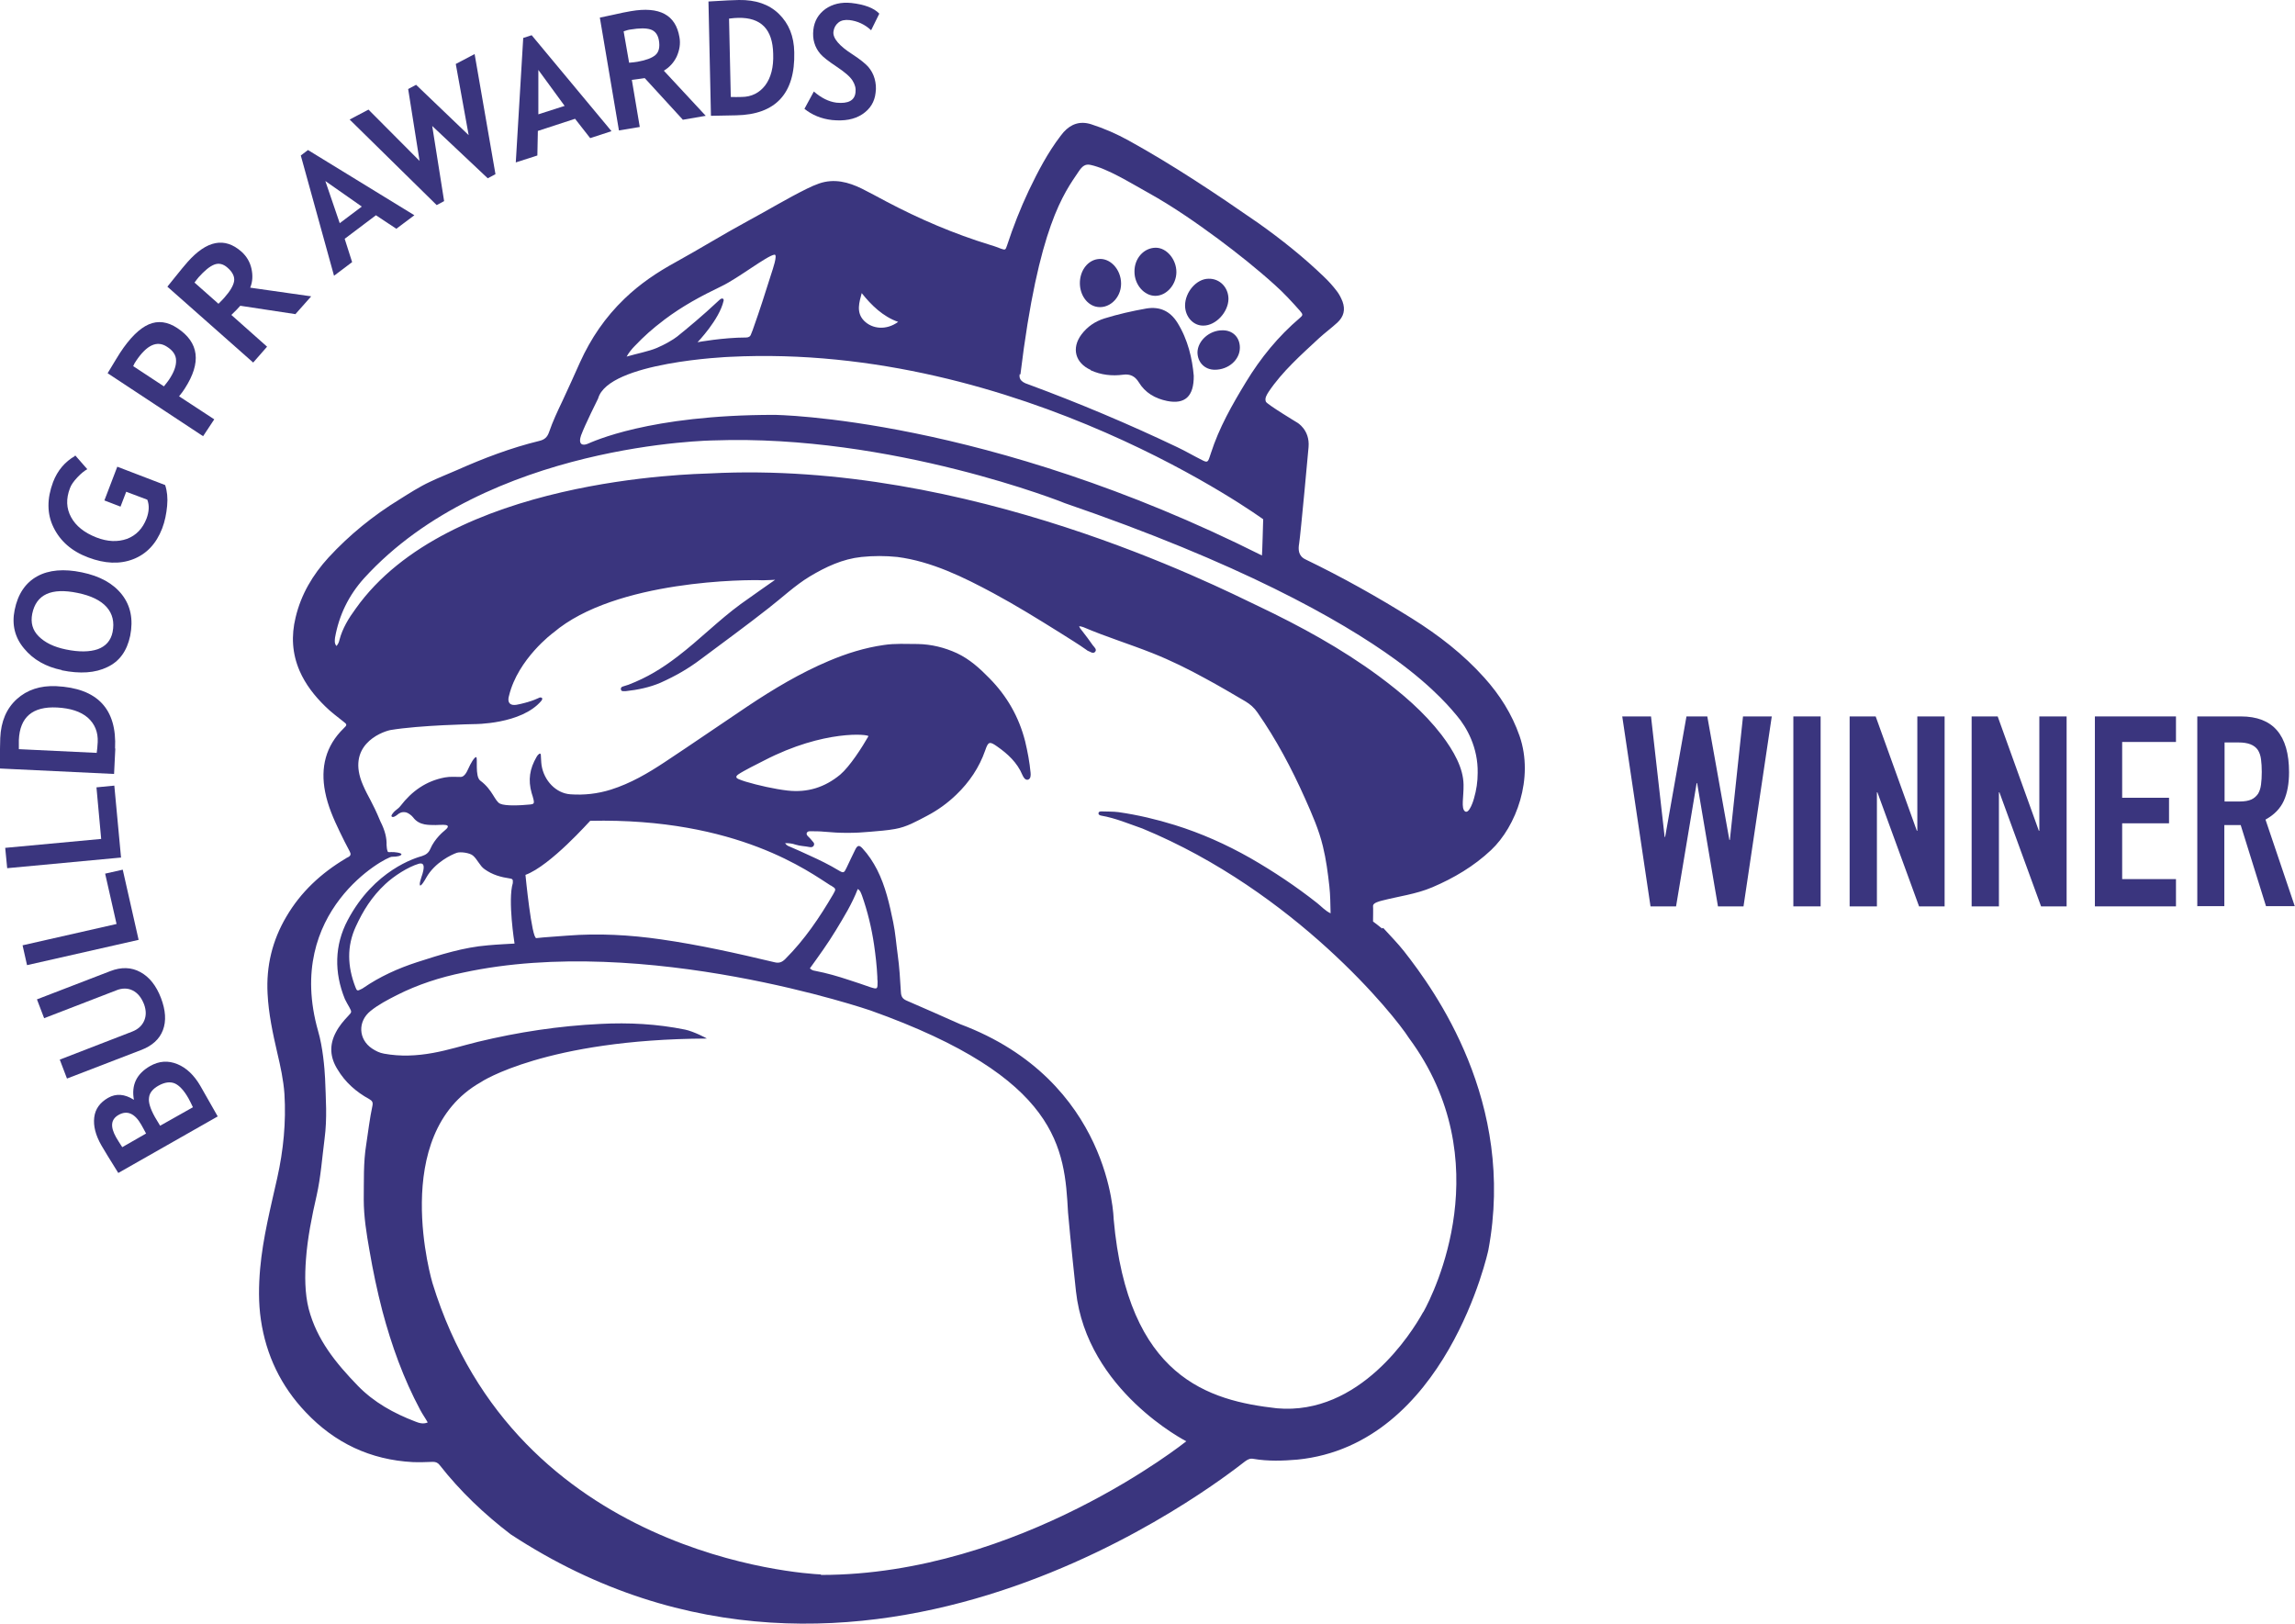 <?xml version="1.0" encoding="UTF-8"?> <svg xmlns="http://www.w3.org/2000/svg" id="Layer_1" width="92.55" height="65.5" viewBox="0 0 92.55 65.5"><defs><style>.cls-1{fill:#3a357e;}</style></defs><path class="cls-1" d="m8.08,43.79l.7,1.23-4.01,2.28c-.33-.53-.56-.9-.68-1.11-.24-.42-.33-.79-.29-1.13.04-.34.23-.6.56-.79.32-.18.66-.16,1.04.08-.11-.6.11-1.05.65-1.36.37-.21.73-.23,1.1-.08.37.15.68.45.93.88Zm-3.15,2.47l.96-.55c-.06-.11-.12-.23-.19-.35-.26-.46-.57-.6-.92-.4-.31.18-.34.47-.1.9.06.11.15.24.25.4Zm1.52-.86l1.33-.75c-.07-.15-.13-.27-.18-.36-.18-.32-.37-.52-.55-.6-.19-.08-.41-.05-.66.09-.23.13-.36.29-.38.48-.03.19.05.45.24.79.04.07.11.19.21.35Z"></path><path class="cls-1" d="m2.7,43.49l-.29-.76,2.92-1.13c.23-.09.39-.23.48-.43.09-.2.09-.42,0-.67-.11-.28-.26-.46-.46-.56-.2-.1-.43-.1-.67,0l-2.9,1.12-.29-.76,2.96-1.14c.44-.17.85-.16,1.21.04.37.2.64.55.83,1.04.19.5.22.93.08,1.3s-.44.64-.9.81l-2.96,1.14Z"></path><path class="cls-1" d="m5.59,37.9l-4.5,1.02-.18-.8,3.79-.86-.46-2.03.71-.16.64,2.83Z"></path><path class="cls-1" d="m4.89,34.58l-4.6.43-.08-.82,3.87-.36-.19-2.08.72-.07.27,2.89Z"></path><path class="cls-1" d="m4.65,30.19l-.05,1.02-4.61-.22c0-.65.02-1.06.02-1.23.03-.67.25-1.19.67-1.57.41-.37.94-.55,1.59-.52,1.66.08,2.45.92,2.37,2.51Zm-3.9.02l3.15.15c.02-.13.03-.27.04-.43.02-.41-.12-.74-.4-.99-.29-.25-.7-.38-1.24-.41-.99-.05-1.5.39-1.54,1.31,0,.09,0,.21,0,.38Z"></path><path class="cls-1" d="m2.49,27.02c-.64-.13-1.15-.42-1.52-.87-.37-.44-.5-.96-.38-1.55.13-.65.44-1.1.91-1.36s1.08-.31,1.8-.16c.73.15,1.27.45,1.62.9.35.45.46,1,.33,1.66-.13.61-.43,1.03-.92,1.26-.49.24-1.1.28-1.84.13Zm.17-.83c.53.11.96.1,1.28-.01.33-.12.53-.35.6-.69.08-.4,0-.74-.24-1.01-.24-.27-.63-.46-1.17-.57-1.06-.22-1.67.06-1.83.84-.07.36.01.66.26.91.25.25.61.43,1.1.53Z"></path><path class="cls-1" d="m3.03,18.36l.49.56c-.11.06-.25.17-.4.33-.15.16-.25.3-.3.44-.16.42-.15.81.05,1.17.19.35.53.62,1.01.81.46.18.87.19,1.24.06.37-.14.63-.41.79-.82.1-.27.12-.53.03-.76l-.85-.32-.23.6-.65-.25.52-1.36,1.93.74c.08.24.11.52.08.84-.03.32-.09.62-.2.91-.24.62-.63,1.03-1.17,1.24-.54.21-1.15.18-1.81-.07-.67-.25-1.13-.66-1.4-1.21s-.27-1.16-.02-1.83c.18-.47.48-.82.88-1.05Z"></path><path class="cls-1" d="m7.22,15.98l1.42.93-.45.68-3.85-2.54c.28-.47.45-.74.5-.82.4-.61.79-.99,1.16-1.15.37-.16.76-.11,1.15.15.88.58.98,1.39.3,2.44-.05.08-.12.18-.22.3Zm-1.84-1.21l1.23.81c.09-.11.15-.19.2-.26.21-.31.3-.57.29-.79,0-.21-.13-.4-.37-.55-.4-.26-.81-.07-1.24.57-.05.07-.09.14-.12.22Z"></path><path class="cls-1" d="m11.93,12.67l-2.24-.34c-.08.09-.2.22-.36.37l1.44,1.28-.56.64-3.46-3.06s.14-.17.33-.41.35-.43.48-.58c.78-.88,1.5-1.02,2.18-.42.2.18.34.41.4.68.06.27.05.53-.05.77l2.46.35-.63.71Zm-4.08-1.27l.96.85c.11-.11.19-.19.24-.25.23-.26.36-.48.39-.66.03-.18-.06-.37-.27-.55-.17-.15-.35-.19-.53-.12-.18.07-.39.24-.63.51-.06.07-.11.14-.17.22Z"></path><path class="cls-1" d="m15.99,9.23l-.83-.55-1.26.95.3.94-.73.55-1.34-4.85.29-.22,4.29,2.63-.72.54Zm-2.87-1.93l.58,1.7.89-.67-1.47-1.03Z"></path><path class="cls-1" d="m19.97,7.03l-.3.16-2.24-2.11.48,3.03-.3.16-3.51-3.45.76-.4,2.06,2.07-.46-2.9.32-.17,2.12,2.03-.52-2.87.76-.4.84,4.84Z"></path><path class="cls-1" d="m23.8,5.57l-.61-.78-1.5.49-.02.99-.87.28.3-5.02.34-.11,3.22,3.87-.86.28Zm-2.09-2.75v1.79s1.06-.34,1.06-.34l-1.06-1.45Z"></path><path class="cls-1" d="m27.53,4.82l-1.53-1.67c-.12.02-.29.04-.52.07l.32,1.9-.84.14-.77-4.55s.22-.05.52-.11c.3-.07.55-.12.73-.15,1.16-.2,1.81.15,1.96,1.05.05.27,0,.53-.11.78-.12.25-.3.44-.52.57l1.69,1.82-.93.16Zm-2.38-3.55l.22,1.26c.15-.01.27-.03.34-.04.34-.06.58-.15.72-.27.14-.12.19-.32.14-.6-.04-.22-.15-.37-.33-.43-.18-.06-.45-.06-.81,0-.09.01-.18.04-.27.07Z"></path><path class="cls-1" d="m29.69,4.65l-1.02.02-.1-4.61c.65-.04,1.06-.06,1.23-.06.67-.01,1.21.17,1.61.56s.61.9.62,1.55c.04,1.66-.75,2.51-2.34,2.54Zm-.29-3.89l.07,3.15c.13,0,.28.01.43,0,.41,0,.73-.17.96-.47.23-.31.34-.73.32-1.27-.02-.99-.49-1.47-1.41-1.45-.09,0-.21.01-.37.03Z"></path><path class="cls-1" d="m32.44,4.39l.38-.7c.3.26.6.41.91.45.48.05.74-.09.77-.42.02-.16-.02-.31-.12-.47s-.31-.34-.64-.56c-.33-.22-.55-.39-.66-.52-.11-.13-.19-.27-.24-.44-.05-.16-.06-.34-.04-.53.04-.35.2-.63.49-.84.29-.2.63-.28,1.04-.24.53.06.91.2,1.13.43l-.33.67c-.26-.24-.55-.37-.87-.41-.19-.02-.34.01-.45.1-.11.09-.18.21-.2.37-.03.26.23.57.78.92.29.19.49.35.62.49.12.14.21.3.26.48s.07.37.04.57c-.04.37-.22.66-.54.87-.32.21-.73.28-1.22.23-.43-.05-.8-.2-1.12-.46Z"></path><path class="cls-1" d="m71.45,28.89l-1.14,7.66h-1.03l-.84-4.97h-.02l-.83,4.97h-1.03l-1.14-7.66h1.16l.55,4.86h.02l.86-4.86h.84l.89,4.98h.02l.53-4.98h1.16Z"></path><path class="cls-1" d="m72.32,36.55v-7.66h1.1v7.66h-1.1Z"></path><path class="cls-1" d="m74.59,36.55v-7.66h1.05l1.66,4.61h.02v-4.61h1.1v7.66h-1.03l-1.68-4.6h-.02v4.6h-1.1Z"></path><path class="cls-1" d="m79.51,36.55v-7.66h1.05l1.66,4.61h.02v-4.61h1.1v7.66h-1.03l-1.68-4.6h-.02v4.6h-1.1Z"></path><path class="cls-1" d="m84.48,36.55v-7.66h3.27v1.03h-2.17v2.25h1.89v1.03h-1.89v2.25h2.17v1.1h-3.27Z"></path><path class="cls-1" d="m88.61,36.55v-7.66h1.76c1.29,0,1.94.75,1.94,2.25,0,.45-.07.84-.21,1.15s-.39.57-.74.76l1.18,3.49h-1.16l-1.02-3.27h-.66v3.27h-1.1Zm1.1-6.62v2.39h.62c.19,0,.35-.03.46-.08s.2-.13.27-.23c.06-.1.1-.22.12-.37.02-.15.03-.32.03-.51s-.01-.36-.03-.51c-.02-.15-.06-.27-.13-.38-.14-.2-.39-.3-.77-.3h-.57Z"></path><path class="cls-1" d="m48.29,14.2c0,.41.29.71.7.71.55,0,1.01-.4,1.01-.89,0-.42-.29-.71-.71-.7-.52,0-.99.42-1,.89Z"></path><path class="cls-1" d="m48.53,13.13c.5,0,1-.54,1.01-1.07,0-.47-.35-.83-.8-.82-.49,0-.95.54-.95,1.08,0,.45.33.82.74.81Z"></path><path class="cls-1" d="m46.59,11.93c.45,0,.85-.45.85-.96,0-.51-.39-.98-.83-.98-.48,0-.87.43-.86.97,0,.52.39.97.84.97Z"></path><path class="cls-1" d="m55.73,37.44c-.14-.11-.26-.21-.36-.28,0-.08.01-.56,0-.63,0-.12.24-.18.35-.21.7-.18,1.38-.26,2.04-.54.87-.37,1.68-.85,2.37-1.5,1.01-.95,1.74-2.89,1.15-4.6-.31-.89-.8-1.66-1.42-2.35-.85-.95-1.85-1.72-2.92-2.39-1.39-.87-2.82-1.67-4.29-2.38-.3-.14-.3-.41-.26-.64.06-.37.38-3.88.38-3.89.06-.7-.46-.99-.46-.99,0,0-1.21-.73-1.26-.84-.06-.14.04-.29.11-.4.55-.82,1.31-1.49,2.03-2.16.24-.22.5-.41.74-.63.26-.24.33-.52.21-.85-.06-.15-.13-.29-.23-.42-.16-.21-.33-.4-.52-.58-.82-.79-1.71-1.5-2.64-2.16-1.7-1.18-3.42-2.33-5.23-3.33-.49-.27-.99-.49-1.52-.66-.45-.14-.81-.01-1.11.32-.04.05-.08.1-.12.15-.52.68-.91,1.43-1.28,2.2-.34.72-.63,1.46-.88,2.22-.06.18-.07.19-.24.13-.14-.05-.28-.11-.43-.15-1.47-.45-2.87-1.05-4.23-1.77-.32-.17-.63-.34-.95-.5-.55-.27-1.12-.42-1.73-.21-.17.06-.33.13-.49.21-.81.4-1.58.87-2.38,1.3-.98.53-1.93,1.12-2.91,1.66-.75.41-1.45.88-2.07,1.48-.77.74-1.35,1.59-1.79,2.56-.23.51-.46,1.03-.7,1.54-.2.42-.4.84-.55,1.28-.07.2-.18.3-.39.35-1.15.28-2.25.7-3.33,1.18-.36.16-.73.3-1.08.47-.43.2-.83.46-1.23.71-1.06.65-2.02,1.43-2.86,2.34-.64.7-1.11,1.49-1.33,2.42-.18.74-.14,1.45.16,2.15.24.55.6,1.01,1.03,1.43.23.23.49.42.74.62.15.11.15.14.01.27-.73.71-.94,1.58-.75,2.56.11.57.34,1.09.59,1.61.13.27.26.53.4.79.06.11.05.18-.07.24-.03.01-.06.03-.09.05-.99.59-1.81,1.35-2.39,2.34-.57.96-.82,2-.76,3.11.04.81.21,1.6.39,2.38.13.55.25,1.1.29,1.66.07,1.14-.04,2.27-.29,3.39-.27,1.21-.58,2.42-.69,3.66-.06.69-.07,1.38.03,2.06.21,1.43.81,2.68,1.81,3.73,1.17,1.24,2.61,1.92,4.32,2.01.27.01.54,0,.81-.01.12,0,.2.04.27.13.83,1.06,1.79,1.97,2.86,2.79,14.17,9.3,28.72-2.25,29.62-2.94.11-.08.21-.13.34-.1.59.1,1.18.08,1.77.03,6.01-.6,7.7-8.44,7.7-8.45,1.12-5.97-2.17-10.48-3.4-12.05-.26-.33-.56-.63-.84-.94Zm-14.58-22.34c.73-6,1.76-7.31,2.36-8.2.13-.19.25-.3.47-.25.69.15,1.58.71,2.32,1.12.99.55,1.91,1.19,2.82,1.86.79.59,1.56,1.2,2.29,1.86.36.32.69.68,1.01,1.04.13.15.13.18,0,.29-.87.74-1.58,1.61-2.17,2.58-.56.92-1.09,1.85-1.42,2.88-.02.05-.03.1-.05.15-.07.21-.1.23-.31.12-.34-.17-.66-.36-1-.52-1.95-.93-3.97-1.78-6-2.53-.36-.11-.37-.28-.35-.41Zm-6.4-3.28c.38.48.86.95,1.47,1.16-.48.35-1.05.29-1.38-.05-.33-.34-.18-.76-.09-1.11Zm-7.97,1.08c.76-.57,1.47-.95,2.32-1.36.67-.32,1.83-1.23,2.13-1.27.15-.02-.09.65-.11.72-.29.91-.45,1.43-.77,2.33-.02.05-.04.1-.06.15-.03.1-.1.14-.2.14-.93,0-1.96.19-1.96.19,0,0,.88-.91,1.05-1.67.02-.08-.05-.12-.12-.07-.05.03-.09.08-.14.12-.54.51-1.21,1.07-1.61,1.39-.15.12-.49.32-.82.46s-.81.23-1.22.35c.08-.15.22-.32.32-.42.39-.41.73-.71,1.18-1.05Zm-3.34,4.64c.14-.39.68-1.47.68-1.47.41-1.48,5.29-1.68,5.31-1.68,11.73-.59,21.51,6.55,21.51,6.55,0,0-.04,1.47-.05,1.46-11.14-5.59-19.65-5.67-19.67-5.67-5.06,0-7.33,1.09-7.53,1.17-.2.08-.39.03-.25-.37Zm-9.75,8.26c-.02.09-.05.17-.12.25-.09-.1-.07-.22-.06-.33.16-.91.55-1.71,1.17-2.4,4.97-5.46,14.1-5.56,14.1-5.56,7.18-.26,14.18,2.53,14.16,2.53,6.99,2.4,11.08,4.67,13.35,6.32,1.62,1.18,2.32,2.09,2.46,2.25.4.47.86,1.29.84,2.31,0,.35-.05.69-.15,1.03-.01.05-.19.64-.36.52-.17-.12-.05-.59-.06-1.08-.01-.67-.39-1.35-.89-2.01-.71-.92-1.59-1.67-2.52-2.36-1.52-1.12-3.17-2.02-4.87-2.83-1.72-.82-11.68-5.89-22.1-5.35-.65.03-10.56.18-14.3,5.46-.28.38-.53.79-.65,1.25Zm19.41,37.69c-.73-.03-12.28-.75-15.66-11.75,0,0-1.79-5.99,1.95-8.1,0-.01,2.63-1.73,9.11-1.76.03,0-.53-.29-.87-.36-1.13-.23-2.27-.29-3.42-.23-1.67.08-3.31.33-4.93.72-.61.15-1.21.34-1.82.45-.66.12-1.31.15-1.97.03-.18-.03-.34-.11-.49-.21-.55-.37-.58-1.09-.06-1.51.32-.26.69-.45,1.06-.64.85-.43,1.75-.72,2.68-.91,7.35-1.59,16.43,1.53,16.43,1.53,7.63,2.72,7.82,5.58,7.96,8.14.09,1.06.32,3.17.32,3.18.44,4.01,4.45,6.05,4.45,6.05,0,0-6.72,5.39-14.73,5.39Zm-16.17-27.78c.06.03.2-.21.26-.32.35-.62,1.03-.93,1.23-1,.15-.05.52,0,.65.11.18.15.28.42.47.55.32.23.65.32,1.05.38.08.01.1.06.09.13,0,.02,0,.04,0,.05-.21.69.07,2.44.07,2.44,0,0-.78.04-1.07.07-.99.08-1.93.38-2.86.68-.77.25-1.5.58-2.17,1.04-.03.02-.06.04-.09.05-.15.08-.17.07-.23-.09-.32-.83-.35-1.64.02-2.44.29-.63.64-1.2,1.19-1.71.34-.32.91-.69,1.35-.82.16-.04.26.02.15.4-.05.16-.16.45-.09.48Zm16.58,0c.21.13.21.14.09.35-.55.94-1.15,1.83-1.93,2.61-.14.14-.26.18-.45.13-1.51-.36-3.03-.7-4.57-.92-1.25-.18-2.51-.25-3.78-.15-.32.03-.92.06-1.24.1-.19.03-.44-2.55-.44-2.55,1.01-.37,2.6-2.18,2.61-2.18,5.95-.13,8.87,2.09,9.7,2.61Zm-3.74-4.48c.2-.14.82-.45,1.04-.56,2.43-1.26,4.25-1.06,4.21-.98-.25.44-.75,1.22-1.14,1.55-.62.51-1.31.73-2.12.64-.52-.06-1.19-.21-1.69-.36-.09-.03-.19-.06-.28-.1-.12-.05-.13-.11-.02-.19Zm3.94,6.28c.32-.53.65-1.06.88-1.66.11.06.13.17.17.26.23.65.39,1.32.49,2,.06.42.11.85.13,1.28,0,.06,0,.12.01.19,0,.31,0,.32-.29.23-.29-.1-.57-.2-.86-.29-.45-.15-.9-.28-1.37-.37-.07-.01-.14-.03-.21-.1.36-.5.73-1.01,1.05-1.54Zm23.67,15.42c-.44.8-2.54,4.16-5.89,3.86-2.73-.31-6.01-1.22-6.58-7.63,0,0-.1-5.58-6.19-7.86-.72-.32-1.44-.64-2.16-.95-.16-.07-.22-.16-.23-.34-.03-.51-.06-1.02-.13-1.52-.06-.43-.09-.87-.18-1.3-.15-.73-.31-1.45-.65-2.12-.16-.31-.35-.6-.59-.86-.13-.14-.2-.13-.29.05-.12.24-.23.48-.35.73-.1.21-.12.23-.32.11-.38-.23-.77-.42-1.17-.6-.26-.12-.52-.24-.78-.35-.07-.03-.15-.05-.21-.15.15,0,.28.01.42.06.19.06.39.06.58.1.06.01.13,0,.16-.07.03-.06,0-.11-.04-.15-.06-.08-.13-.15-.2-.22-.03-.03-.06-.07-.05-.12.02-.06.07-.08.13-.08.2,0,.39,0,.59.02.62.06,1.23.06,1.85,0,.33-.03.66-.05.99-.11.47-.08.87-.31,1.29-.53.44-.23.84-.52,1.19-.86.52-.5.92-1.09,1.16-1.78.12-.35.17-.38.48-.16.43.3.81.65,1.02,1.15.04.09.11.22.23.19.11-.04.11-.18.1-.28-.04-.43-.12-.85-.22-1.27-.25-.98-.73-1.82-1.44-2.54-.39-.4-.8-.77-1.31-1.01-.5-.23-1.03-.36-1.58-.37-.46,0-.91-.03-1.37.04-.77.11-1.5.34-2.21.64-1.16.49-2.23,1.13-3.28,1.83-1.12.75-2.22,1.51-3.34,2.25-.68.45-1.38.86-2.17,1.11-.54.17-1.09.23-1.64.19-.57-.04-1.06-.54-1.16-1.17-.02-.14-.02-.3-.03-.42s-.13,0-.17.08c-.28.48-.35.93-.2,1.46.03.09.06.19.08.28.03.13,0,.17-.13.18-.4.04-1,.07-1.22-.03-.22-.1-.3-.56-.8-.93-.23-.17-.09-.95-.17-.95-.07,0-.22.25-.32.48-.07.16-.17.32-.3.32-.21,0-.43-.02-.64.02-.75.14-1.33.55-1.79,1.15-.11.14-.21.16-.31.3-.05.06-.07.11-.04.13.05.05.17-.03.23-.08.07-.06.18-.13.35-.09.08.02.22.12.28.2.26.35.67.3.91.31.06,0,.32-.02.42,0,.13.03.07.12-.08.24,0,0-.38.3-.56.73-.07.16-.18.23-.33.28-.25.07-1.93.56-3,2.59-.53,1-.55,2.1-.11,3.18.05.11.12.22.18.33.1.19.1.19-.04.34-.19.2-.37.41-.5.66-.28.52-.24,1.02.06,1.5.31.52.75.91,1.28,1.2.12.07.16.13.13.27-.11.51-.17,1.04-.25,1.56-.12.74-.09,1.48-.1,2.22,0,.69.11,1.37.23,2.05.14.82.31,1.63.52,2.44.37,1.39.85,2.73,1.53,4,.09.17.2.32.3.5-.19.08-.36.02-.51-.04-.86-.33-1.66-.77-2.31-1.44-.89-.92-1.65-1.85-1.98-3.1-.16-.63-.16-1.35-.11-2,.06-.84.24-1.75.43-2.57.17-.76.22-1.52.32-2.29.11-.84.05-1.6.02-2.44-.02-.41-.09-1.25-.28-1.9-1.38-4.85,2.74-7.03,2.97-7.03s.38-.04.39-.1-.3-.1-.42-.09-.13,0-.14-.04c-.02-.04-.04-.17-.04-.25,0,0,0,0,0,0,.01-.25-.05-.56-.25-.95-.34-.82-.49-.97-.7-1.46-.69-1.58.69-2.13,1.1-2.22,1.19-.2,3.36-.24,3.36-.24,0,0,1.94.02,2.74-.95,0,0,.05-.07.02-.1-.07-.06-.13,0-.19.02-.3.14-.73.23-.74.23-.58.15-.4-.35-.4-.35.36-1.48,1.77-2.53,1.79-2.54,2.5-2.13,7.86-2.14,8.44-2.11.14,0,.5-.02.5-.02,0,0-1.06.74-1.39.98-.9.66-1.65,1.43-2.54,2.11-.64.49-1.23.85-1.98,1.14-.08.03-.17.05-.25.08-.04.02-.07.05-.06.11.01.06.05.07.09.07.04,0,.07,0,.11,0,.47-.05.96-.15,1.4-.34.62-.28,1.11-.56,1.64-.96.91-.68,1.83-1.35,2.72-2.05.53-.41,1.07-.92,1.65-1.27.65-.39,1.33-.71,2.09-.79.48-.05.97-.05,1.45,0,1.38.18,2.66.81,3.87,1.46.91.49,1.8,1.04,2.68,1.59.36.23.73.45,1.08.7.01.01.03.02.04.03.1.03.21.14.3.05.09-.1-.03-.19-.09-.27-.14-.2-.28-.39-.43-.58-.05-.06-.1-.12-.12-.19.06.01.12.02.17.04.91.39,1.86.68,2.79,1.05.73.29,1.44.64,2.13,1.02.54.29,1.08.61,1.61.92.2.12.36.26.49.45.76,1.09,1.38,2.26,1.92,3.47.28.63.56,1.26.72,1.93.13.53.2,1.07.26,1.61.04.36.04.71.05,1.09-.23-.11-.37-.28-.55-.42-.85-.67-1.75-1.27-2.69-1.81-.97-.55-1.98-1-3.04-1.33-.74-.23-1.5-.41-2.27-.52-.23-.03-.46-.02-.69-.03-.06,0-.12.01-.12.08,0,.06.06.08.11.09.58.1,1.11.33,1.66.52,6.15,2.54,10.17,7.53,10.75,8.45,3.67,4.96,1,10.29.59,11.03Z"></path><path class="cls-1" d="m44.17,12.36c.52.14,1.04-.32,1.04-.92,0-.59-.46-1.07-.95-.99-.39.06-.68.43-.71.89-.03.48.23.91.62,1.02Z"></path><path class="cls-1" d="m43.98,14.93c.42.19.86.24,1.31.18.28-.04.48.06.63.3.26.43.66.66,1.15.76.71.14,1.08-.18,1.07-1.02-.06-.68-.23-1.45-.66-2.14-.29-.46-.7-.66-1.25-.57-.57.1-1.14.23-1.69.4-.38.12-.69.33-.93.65-.41.55-.25,1.15.38,1.43Z"></path></svg> 